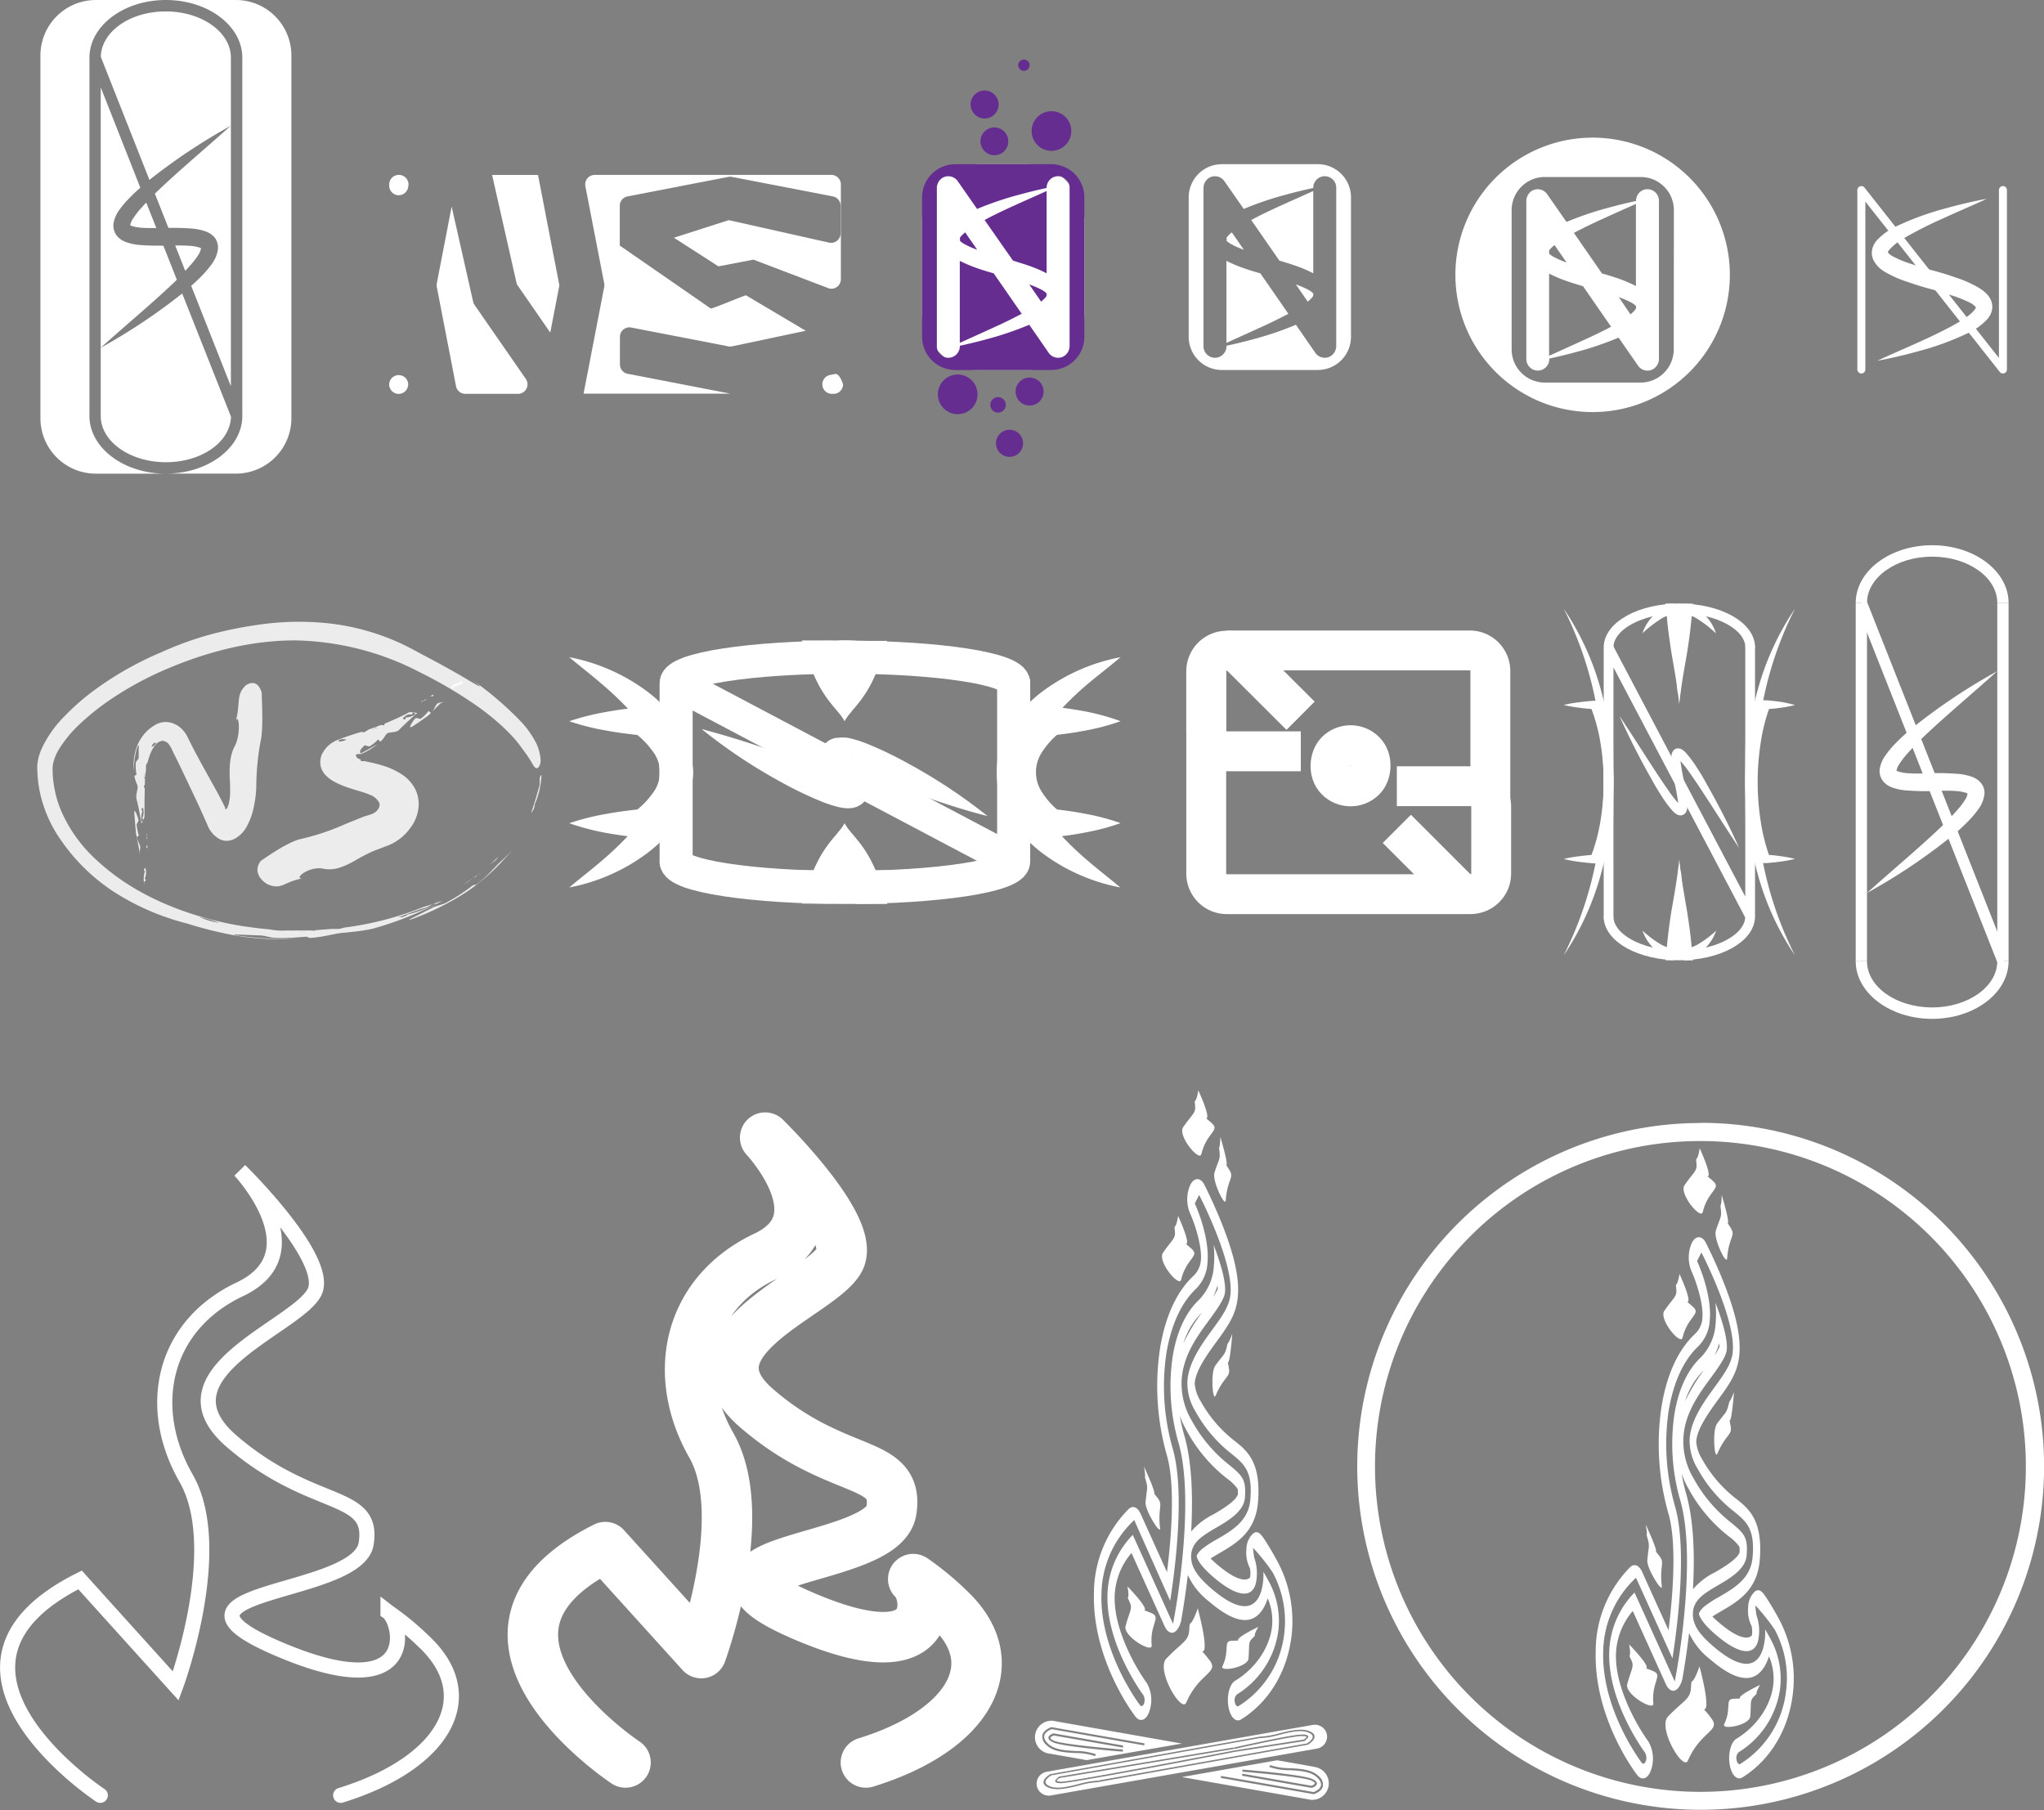 <svg xmlns="http://www.w3.org/2000/svg" viewBox="0 0 441.92 391.36"><rect x="0" y="0" width="441.92" height="391.36" fill="#808080" stroke="none"/><defs><style>.cls-1{fill:#fff;}.cls-12,.cls-13,.cls-2,.cls-3,.cls-4,.cls-5,.cls-6,.cls-7,.cls-8,.cls-9{fill:none;stroke:#fff;}.cls-12,.cls-2,.cls-4,.cls-6,.cls-7,.cls-8{stroke-miterlimit:10;}.cls-2{stroke-width:8.62px;}.cls-12,.cls-13,.cls-3,.cls-5,.cls-9{stroke-linecap:round;}.cls-3,.cls-5{stroke-linejoin:bevel;}.cls-3,.cls-4{stroke-width:7.15px;}.cls-5,.cls-6{stroke-width:2.11px;}.cls-7{stroke-width:2.44px;}.cls-8,.cls-9{stroke-width:1.73px;}.cls-13,.cls-9{stroke-linejoin:round;}.cls-10{opacity:0.85;}.cls-11{fill:#662d91;}.cls-12{stroke-width:3.27px;}.cls-13{stroke-width:10.91px;}</style></defs><title>concept_logo_1</title><g id="Layer_2" data-name="Layer 2"><g id="Layer_1-2" data-name="Layer 1"><path class="cls-1" d="M84.15,39.88v.33a2.06,2.06,0,0,0,4.07.39l.06-.33a2.06,2.06,0,0,0-2-2.45h-.06A2.06,2.06,0,0,0,84.15,39.88Z"/><path class="cls-1" d="M97.65,44.66,94.44,61.27a2.06,2.06,0,0,0,0,.78L98.59,83.5a2.06,2.06,0,0,0,2,1.66H112a2.06,2.06,0,0,0,1.69-3.22l-11.09-16a2.06,2.06,0,0,1-.31-.71Z"/><path class="cls-1" d="M86.21,85.17h0a2.06,2.06,0,0,0,2-2.45h0a2.06,2.06,0,0,0-4.07.39h0A2.06,2.06,0,0,0,86.21,85.17Z"/><polygon class="cls-1" points="118.97 71.91 120.94 61.7 116.32 37.83 106.39 37.83 111.74 61.46 118.97 71.91"/><path class="cls-1" d="M180.56,80.87l-1.15.22a2.06,2.06,0,0,0,.39,4.07h.41a2.06,2.06,0,0,0,2.06-2.06S181.53,80.68,180.56,80.87Z"/><path class="cls-1" d="M126.56,40.27l4.07,21a2.06,2.06,0,0,1,0,.78l-4.46,23.07H157.9l-22.21-4.3a2.06,2.06,0,0,1-1.66-2v-6a2.06,2.06,0,0,1,2.45-2l21,4.07a2.06,2.06,0,0,0,.78,0l15.94-3.37L161.3,63.86c-.26-.06-7.43,3-7.64,2.84L134,53.1,134,53H134V44.47a2.06,2.06,0,0,1,1.66-2l21.82-4.22a2.06,2.06,0,0,1,.78,0l21.82,4.22a2.06,2.06,0,0,1,1.66,2v6a2.06,2.06,0,0,1-2.45,2l-21.73-4.87L145.7,51.4l9.63,6.19,7.57-1.45,16.39,6.24a2.06,2.06,0,0,0,2.51-2V39.88a2.06,2.06,0,0,0-2.06-2.06H128.57A2.06,2.06,0,0,0,126.56,40.27Z"/><path class="cls-2" d="M260.79,145.11v43.78a4.45,4.45,0,0,0,4.45,4.45h52.63"/><path class="cls-2" d="M265.28,140.64h52.49a4.45,4.45,0,0,1,4.45,4.45v28"/><path class="cls-2" d="M281.19,154.76,268.39,142a4.45,4.45,0,0,0-7.6,3.15V158a4.45,4.45,0,0,0,4.45,4.45h16"/><path class="cls-2" d="M302,179.22l12.8,12.8a4.45,4.45,0,0,0,7.6-3.15V174.48A4.45,4.45,0,0,0,318,170H302"/><rect class="cls-2" x="287.54" y="161.12" width="8.91" height="8.91" rx="4.45" ry="4.45" transform="translate(202.6 -157.97) rotate(45)"/><path class="cls-1" d="M146.18,147.7a37.66,37.66,0,0,1,2.8,9.64,60.25,60.25,0,0,1,.77,9.64,59.19,59.19,0,0,1-.76,9.64,37.25,37.25,0,0,1-2.81,9.64,37.26,37.26,0,0,1-2.81-9.64,59.18,59.18,0,0,1-.76-9.64,60.24,60.24,0,0,1,.77-9.64A37.66,37.66,0,0,1,146.18,147.7Z"/><polyline class="cls-3" points="219.16 147.7 219.16 166.99 219.16 186.28 182.67 166.99 146.18 147.7 146.18 166.99 146.18 186.28"/><path class="cls-1" d="M123.07,142.1A41,41,0,0,1,140,149.57a27.91,27.91,0,0,1,6.73,7.24,18.56,18.56,0,0,1,0,20.36,27.89,27.89,0,0,1-6.73,7.25,40.89,40.89,0,0,1-16.92,7.47c2.36-2,4.72-3.8,6.95-5.71a70.27,70.27,0,0,0,6.19-5.92,30.64,30.64,0,0,0,4.62-6.45c.28-.56.52-1.13.77-1.69a15.08,15.08,0,0,0,.54-1.71,12.64,12.64,0,0,0,0-6.84,15.09,15.09,0,0,0-.54-1.71c-.25-.56-.49-1.13-.77-1.69a30.6,30.6,0,0,0-4.62-6.45A69.73,69.73,0,0,0,130,147.8C127.79,145.89,125.43,144.07,123.07,142.1Z"/><path class="cls-1" d="M219.16,147.7a37.66,37.66,0,0,1,2.8,9.64,60.24,60.24,0,0,1,.77,9.64,59.18,59.18,0,0,1-.76,9.64,37.26,37.26,0,0,1-2.81,9.64,37.25,37.25,0,0,1-2.81-9.64,59.19,59.19,0,0,1-.76-9.64,60.25,60.25,0,0,1,.77-9.64A37.66,37.66,0,0,1,219.16,147.7Z"/><path class="cls-1" d="M242.27,142.1c-2.36,2-4.72,3.8-7,5.7a69.73,69.73,0,0,0-6.19,5.92,30.6,30.6,0,0,0-4.62,6.45c-.28.56-.52,1.13-.77,1.69a15.09,15.09,0,0,0-.54,1.71,12.64,12.64,0,0,0,0,6.84,15.08,15.08,0,0,0,.54,1.71c.25.56.49,1.12.77,1.69a30.64,30.64,0,0,0,4.62,6.45,70.27,70.27,0,0,0,6.19,5.92c2.23,1.91,4.59,3.73,6.95,5.71a40.89,40.89,0,0,1-16.92-7.47,27.89,27.89,0,0,1-6.73-7.25,18.56,18.56,0,0,1,0-20.36,27.91,27.91,0,0,1,6.73-7.24A41,41,0,0,1,242.27,142.1Z"/><path class="cls-1" d="M201.63,145.65c-3.55.11-6.67,0-9.79,0l-9.17,0-9.17,0c-3.12,0-6.24.05-9.79-.06a20.87,20.87,0,0,1,8.81-5.48,32,32,0,0,1,20.3,0A21,21,0,0,1,201.63,145.65Z"/><path class="cls-1" d="M163.71,188.34c3.55-.12,6.65-.12,9.77-.16l9.19,0,9.19,0c3.12,0,6.22,0,9.77.17a20.53,20.53,0,0,1-8.85,5.38,33,33,0,0,1-20.22,0A20.64,20.64,0,0,1,163.71,188.34Z"/><path class="cls-4" d="M219.16,147.7"/><path class="cls-4" d="M146.18,147.7"/><path class="cls-4" d="M146.18,147.7c0-3.1,16.34-5.6,36.49-5.6s36.49,2.51,36.49,5.6"/><path class="cls-4" d="M219.16,186.28c0,3.1-16.34,5.6-36.49,5.6s-36.49-2.51-36.49-5.6"/><path class="cls-1" d="M213.5,176.45c-6.61-1.66-12.9-3.91-19.12-6.13-3.1-1.11-6.2-2.27-9.17-3.19-.74-.21-1.47-.44-2.13-.59a8.15,8.15,0,0,0-.88-.17h-.28a.59.59,0,0,0,.21,0l.23,0a1.67,1.67,0,0,0,.32-.12,3.92,3.92,0,0,0,.48-.27,2.71,2.71,0,0,0,.49-.47,3,3,0,0,0,.65-1.29,2.68,2.68,0,0,0,.05-.53,1.47,1.47,0,0,0,0-.28c0-.24,0-.21-.05-.29s0,0,0,0l0,.07s0,.07.07.13c.25.44.69,1.08,1.17,1.76a27.15,27.15,0,0,1,1.54,2.43,6.79,6.79,0,0,1,.84,2.43,4.16,4.16,0,0,1,0,.66,4.29,4.29,0,0,1-.08.75,4.13,4.13,0,0,1-.9,1.87,4,4,0,0,1-.76.71,5.36,5.36,0,0,1-.72.41l-.37.16-.25.07-.51.12a7,7,0,0,1-2.41-.06c-.59-.1-1.07-.24-1.56-.37-.93-.28-1.8-.57-2.62-.9a81.83,81.83,0,0,1-9.25-4.47,114.71,114.71,0,0,1-16.8-11.25,199.9,199.9,0,0,1,19.13,6.12c3.1,1.09,6.2,2.28,9.17,3.19.74.22,1.46.44,2.13.6.32.06.65.14.87.16s.45,0,.07,0a2.61,2.61,0,0,0-1.53.93,2.92,2.92,0,0,0-.63,1.32,2.73,2.73,0,0,0-.06.44c0,.11,0,.33,0,.35.1.56.08.29-.05.11-.23-.43-.7-1.09-1.17-1.76s-1-1.42-1.53-2.43c-.07-.12-.14-.28-.21-.42s-.14-.3-.22-.5a5.32,5.32,0,0,1-.22-.63,4.75,4.75,0,0,1-.18-.9c0-.2,0-.39,0-.59a4.56,4.56,0,0,1,.1-.84,4.23,4.23,0,0,1,.9-1.85,4.37,4.37,0,0,1,.73-.66,3.52,3.52,0,0,1,.74-.43,6.09,6.09,0,0,1,.62-.22l.31-.08.22,0c.27,0,.56-.07.83-.08l.59,0,.29,0,.23,0,.46.07a15.14,15.14,0,0,1,1.55.37,26.44,26.44,0,0,1,2.63.9,82.4,82.4,0,0,1,9.24,4.47A115.63,115.63,0,0,1,213.5,176.45Z"/><path class="cls-1" d="M242.27,155.94a48.25,48.25,0,0,1-7.5,2q-1.87.37-3.75.63c-1.25.18-2.5.34-3.75.45l1.77-.56a17.32,17.32,0,0,0-3.71,4.1,7.85,7.85,0,0,0,0,8.8,17.43,17.43,0,0,0,3.71,4.1l-1.78-.56c1.25.11,2.5.28,3.75.45s2.5.39,3.75.63a47.91,47.91,0,0,1,7.5,2,47.91,47.91,0,0,1-7.5,2q-1.87.37-3.75.63c-1.25.17-2.5.34-3.75.45l-.76.07-1-.62a19.87,19.87,0,0,1-5.89-5.33,13.72,13.72,0,0,1,0-16.54,19.93,19.93,0,0,1,5.89-5.32l1-.62.75.07c1.25.11,2.5.27,3.75.45s2.5.39,3.75.63A48.26,48.26,0,0,1,242.27,155.94Z"/><path class="cls-1" d="M123.07,178a53.36,53.36,0,0,1,7.93-2q2-.37,4-.63c1.32-.18,2.64-.34,4-.45l-1.7.51a18.1,18.1,0,0,0,3.93-4.08,7.32,7.32,0,0,0,0-8.75,18.21,18.21,0,0,0-3.94-4.08l1.71.51c-1.32-.11-2.64-.28-4-.45s-2.64-.39-4-.63a53,53,0,0,1-7.93-2,53,53,0,0,1,7.93-2q2-.37,4-.63c1.32-.17,2.64-.34,4-.45l.72-.06,1,.57a20.48,20.48,0,0,1,6.12,5.22,14,14,0,0,1,3,8.42,13.69,13.69,0,0,1-.85,4.57,15,15,0,0,1-2.15,3.85,20.54,20.54,0,0,1-6.12,5.22l-1,.57-.72-.06c-1.32-.11-2.64-.27-4-.45s-2.64-.39-4-.63A53.36,53.36,0,0,1,123.07,178Z"/><path class="cls-1" d="M182.6,178a26.48,26.48,0,0,0-.88,5.12,22.64,22.64,0,0,0,.12,4.13,25.79,25.79,0,0,1,.26,3,9.48,9.48,0,0,1-.38,2.62l-3.41-4.62c.29,0,.69,0,.88,0h.25s.13,0-.07,0a.66.66,0,0,0-.17.08,1.6,1.6,0,0,0-.37.2,2.09,2.09,0,0,0-.56.6.74.74,0,0,0-.14.33.31.31,0,0,1,.05-.08,10.45,10.45,0,0,0,.4-1.51c.17-.62.29-1.29.48-2a28.54,28.54,0,0,1,1.35-4l.45-1,.25-.5c.08-.19.15-.19.26-.29a3.39,3.39,0,0,0,.73-.72A3.21,3.21,0,0,0,182.6,178Zm0,0a1.57,1.57,0,0,0,.31.61,4.93,4.93,0,0,1,.55,1.31c.08.23.12.57.17.73l.17.52.29,1a31.48,31.48,0,0,1,.78,4.13c.1.7.13,1.39.18,2.13a13.19,13.19,0,0,1-.14,2.54c-.07.3-.13.59-.22.9a6.75,6.75,0,0,1-.61,1.24,4.7,4.7,0,0,1-1.29,1.3,6,6,0,0,1-.8.46l-.66.23a5.35,5.35,0,0,1-1.07.21,7.62,7.62,0,0,1-.76.06c-.49,0-.78,0-1.17,0h-4.93l1.52-4.62a30.7,30.7,0,0,1,1.77-4.31,25.68,25.68,0,0,1,2.4-3.89c.85-1.14,1.66-2,2.27-2.79A10.28,10.28,0,0,0,182.6,178Z"/><path class="cls-1" d="M182.6,178a3.21,3.21,0,0,0,.49,1.42,3.42,3.42,0,0,0,.73.73c.11.11.18.11.26.29l.24.5.45,1a28.9,28.9,0,0,1,1.35,4c.19.66.32,1.33.48,2a10.43,10.43,0,0,0,.41,1.51.45.45,0,0,1,.06.08.74.74,0,0,0-.14-.33,2.12,2.12,0,0,0-.56-.6,1.59,1.59,0,0,0-.36-.2.65.65,0,0,0-.17-.08c-.19,0-.07,0-.07,0H186l.88,0-3.41,4.62a9.3,9.3,0,0,1-.38-2.62,25.38,25.38,0,0,1,.26-3,22.54,22.54,0,0,0,.13-4.14A26.43,26.43,0,0,0,182.6,178Zm0,0a10.29,10.29,0,0,0,1.26,1.8c.61.75,1.42,1.66,2.27,2.79a25.62,25.62,0,0,1,2.4,3.9,30.15,30.15,0,0,1,1.76,4.31l1.53,4.66-4.94,0c-.39,0-.67,0-1.17,0a7.62,7.62,0,0,1-.76-.06,5.28,5.28,0,0,1-1.07-.21l-.66-.23a6,6,0,0,1-.8-.46,4.73,4.73,0,0,1-1.29-1.3,6.74,6.74,0,0,1-.61-1.24c-.09-.31-.16-.6-.22-.9a13.12,13.12,0,0,1-.14-2.54c0-.74.08-1.43.18-2.13a32,32,0,0,1,.78-4.13l.28-1,.16-.52c.06-.15.1-.49.17-.72a5,5,0,0,1,.55-1.31A1.56,1.56,0,0,0,182.6,178Z"/><path class="cls-1" d="M182.6,155.94a26.48,26.48,0,0,0,.88-5.12,22.65,22.65,0,0,0-.12-4.13,25.79,25.79,0,0,1-.26-3,9.49,9.49,0,0,1,.38-2.62l3.41,4.62c-.29,0-.69,0-.88,0h-.25s-.13,0,.07,0a.66.66,0,0,0,.17-.08,1.6,1.6,0,0,0,.37-.2,2.1,2.1,0,0,0,.57-.6.74.74,0,0,0,.14-.33.3.3,0,0,1-.05.08,10.46,10.46,0,0,0-.4,1.51c-.17.62-.29,1.29-.48,2a28.54,28.54,0,0,1-1.35,4l-.45,1-.25.5c-.08.19-.15.19-.26.29a3.39,3.39,0,0,0-.73.72A3.21,3.21,0,0,0,182.6,155.94Zm0,0a1.57,1.57,0,0,0-.31-.61,4.93,4.93,0,0,1-.55-1.31c-.08-.23-.12-.57-.17-.73l-.17-.52-.29-1a31.49,31.49,0,0,1-.78-4.13c-.1-.7-.13-1.39-.18-2.13a13.2,13.2,0,0,1,.14-2.54c.07-.3.13-.59.22-.9a6.74,6.74,0,0,1,.61-1.24,4.7,4.7,0,0,1,1.29-1.3,6,6,0,0,1,.8-.46l.66-.23a5.35,5.35,0,0,1,1.07-.21,7.62,7.62,0,0,1,.76-.06c.49,0,.78,0,1.17,0h4.93l-1.52,4.62a30.7,30.7,0,0,1-1.77,4.31,25.68,25.68,0,0,1-2.4,3.89c-.85,1.14-1.66,2-2.27,2.79A10.28,10.28,0,0,0,182.6,155.94Z"/><path class="cls-1" d="M182.6,155.94a3.21,3.21,0,0,0-.49-1.42,3.42,3.42,0,0,0-.73-.73c-.11-.11-.18-.11-.26-.29l-.24-.5-.45-1a28.9,28.9,0,0,1-1.35-4c-.19-.66-.32-1.33-.48-2a10.42,10.42,0,0,0-.41-1.51.45.45,0,0,1-.06-.08.74.74,0,0,0,.14.33,2.12,2.12,0,0,0,.56.6,1.59,1.59,0,0,0,.36.2.65.65,0,0,0,.17.08c.19,0,.07,0,.07,0h-.25l-.88,0,3.41-4.62a9.3,9.3,0,0,1,.38,2.62,25.38,25.38,0,0,1-.26,3,22.53,22.53,0,0,0-.13,4.14A26.43,26.43,0,0,0,182.6,155.94Zm0,0a10.28,10.28,0,0,0-1.26-1.8c-.61-.75-1.42-1.66-2.27-2.79a25.61,25.61,0,0,1-2.4-3.9,30.14,30.14,0,0,1-1.76-4.31l-1.53-4.66,4.94,0c.39,0,.67,0,1.17,0a7.6,7.6,0,0,1,.76.06,5.29,5.29,0,0,1,1.07.21l.66.23a6,6,0,0,1,.8.46,4.73,4.73,0,0,1,1.29,1.3,6.74,6.74,0,0,1,.61,1.24c.09.31.16.6.22.9a13.11,13.11,0,0,1,.14,2.54c0,.74-.08,1.43-.18,2.13a31.94,31.94,0,0,1-.78,4.13l-.28,1-.16.52c-.06.15-.1.49-.17.72a5,5,0,0,1-.55,1.31A1.56,1.56,0,0,0,182.6,155.94Z"/><path class="cls-1" d="M347.78,140c.44,4.84.67,9.68.82,14.53s.21,9.68.23,14.53-.06,9.68-.23,14.53-.38,9.68-.83,14.53c-.44-4.84-.67-9.68-.83-14.53s-.21-9.68-.23-14.53.07-9.68.23-14.53S347.34,144.88,347.78,140Z"/><polyline class="cls-5" points="378.39 140.04 378.39 169.09 378.39 198.14 363.08 169.09 347.78 140.04 347.78 169.09 347.78 198.14"/><path class="cls-1" d="M338.08,131.6a59.35,59.35,0,0,1,8.13,17.89,74.74,74.74,0,0,1,0,39.2,59.26,59.26,0,0,1-8.14,17.89,77.83,77.83,0,0,0,6.54-18.29,88.81,88.81,0,0,0,0-38.4A77.67,77.67,0,0,0,338.08,131.6Z"/><path class="cls-1" d="M378.39,140c.44,4.84.67,9.68.82,14.53s.21,9.68.23,14.53-.06,9.68-.23,14.53-.38,9.68-.83,14.53c-.44-4.84-.67-9.68-.83-14.53s-.21-9.68-.23-14.53.07-9.68.23-14.53S378,144.88,378.39,140Z"/><path class="cls-1" d="M388.08,131.6a77.67,77.67,0,0,0-6.54,18.29,88.82,88.82,0,0,0,0,38.4,77.83,77.83,0,0,0,6.54,18.29,59.26,59.26,0,0,1-8.14-17.89,74.74,74.74,0,0,1,0-39.2A59.34,59.34,0,0,1,388.08,131.6Z"/><path class="cls-1" d="M371,136.94a25.79,25.79,0,0,0-3.83-3,7.33,7.33,0,0,0-8.25,0,26,26,0,0,0-3.83,3A10.08,10.08,0,0,1,358,132.6a7.35,7.35,0,0,1,10.21,0A10.12,10.12,0,0,1,371,136.94Z"/><path class="cls-1" d="M355.13,201.23a21.64,21.64,0,0,0,3.82,2.89,8,8,0,0,0,8.26,0,21.82,21.82,0,0,0,3.82-2.89,9.33,9.33,0,0,1-2.88,4.24,7.66,7.66,0,0,1-10.14,0A9.36,9.36,0,0,1,355.13,201.23Z"/><path class="cls-6" d="M378.39,140"/><path class="cls-6" d="M347.78,140"/><path class="cls-6" d="M347.78,140c0-4.66,6.85-8.44,15.31-8.44s15.31,3.78,15.31,8.44"/><path class="cls-6" d="M378.39,198.14c0,4.66-6.85,8.44-15.31,8.44s-15.31-3.78-15.31-8.44"/><path class="cls-1" d="M376,183.34c-2.9-4.31-5.64-8.72-8.47-13-.71-1.07-1.43-2.14-2.17-3.18a24.44,24.44,0,0,0-2.3-2.9,2.61,2.61,0,0,0-.47-.38h0a.36.36,0,0,0,.12,0c.06,0,.06,0,.17,0a.5.5,0,0,0,.25-.11c.06-.05.1-.06.14-.11s.06-.12.06-.1,0,0,0,0a6.49,6.49,0,0,0,.07,1.58c.17,1.22.42,2.49.67,3.76s.48,2.55.65,3.9c0,.34.07.68.09,1a4.72,4.72,0,0,1-.08,1.25,1.67,1.67,0,0,1-.16.46,2.73,2.73,0,0,1-.16.27,1.66,1.66,0,0,1-.35.31,1.39,1.39,0,0,1-.9.21,2.5,2.5,0,0,1-.56-.17,3.87,3.87,0,0,1-1-.82,24.29,24.29,0,0,1-2.41-3.27c-.72-1.1-1.39-2.22-2-3.36-2.59-4.52-4.93-9.15-7.07-13.89,2.9,4.31,5.64,8.72,8.47,13,.71,1.07,1.44,2.14,2.16,3.18a22.85,22.85,0,0,0,2.3,2.9,2.92,2.92,0,0,0,.48.4.12.12,0,0,0-.1,0,.66.66,0,0,0-.44.1.5.5,0,0,0-.16.16l0,.05c0,.07,0,0,0,0a3.11,3.11,0,0,0,0-.69c0-.28,0-.58-.09-.89-.16-1.22-.43-2.49-.67-3.75s-.48-2.56-.65-3.9a7.56,7.56,0,0,1,0-2.29,2.44,2.44,0,0,1,.16-.45,1.6,1.6,0,0,1,.49-.58,1.73,1.73,0,0,1,.48-.2,1.08,1.08,0,0,1,.41,0,1.74,1.74,0,0,1,.36.07l.21.1a3.74,3.74,0,0,1,1,.82,25.81,25.81,0,0,1,2.41,3.26c.72,1.1,1.39,2.22,2,3.36C371.54,174,373.88,178.6,376,183.34Z"/><path class="cls-1" d="M388.08,152.45a26.58,26.58,0,0,1-3.15.59c-.52.07-1,.14-1.57.19s-1,.11-1.57.14l.85-.57a40.12,40.12,0,0,0-2,8,55.25,55.25,0,0,0,0,16.58,40.34,40.34,0,0,0,2,8l-.85-.58c.52,0,1,.09,1.57.13s1,.12,1.57.19a26.33,26.33,0,0,1,3.15.59,26.33,26.33,0,0,1-3.15.59c-.52.07-1,.14-1.57.19s-1,.11-1.57.13l-.6,0-.25-.6a48.25,48.25,0,0,1,0-34l.25-.6.6,0c.52,0,1,.09,1.57.14s1,.12,1.57.19A26.58,26.58,0,0,1,388.08,152.45Z"/><path class="cls-1" d="M338.08,185.73a29.54,29.54,0,0,1,3.33-.59c.55-.07,1.11-.14,1.66-.19s1.11-.11,1.66-.14l-.84.56a38.27,38.27,0,0,0,2.16-8,52.07,52.07,0,0,0,0-16.59,38.46,38.46,0,0,0-2.16-8l.84.56c-.55,0-1.11-.09-1.66-.13s-1.11-.12-1.66-.19a29.27,29.27,0,0,1-3.33-.59,29.26,29.26,0,0,1,3.33-.59c.55-.07,1.11-.14,1.66-.19s1.11-.11,1.66-.13l.59,0,.25.58a46,46,0,0,1,0,34l-.25.58-.59,0c-.55,0-1.11-.09-1.66-.14s-1.11-.12-1.66-.19A29.54,29.54,0,0,1,338.08,185.73Z"/><path class="cls-1" d="M363.06,185.71c-.34,3.91-.38,7.63-.37,11.05,0,1.72,0,3.35-.07,5s-.19,3.26-.31,4.92l-1-1.14h.26s.1,0,0,0-.12.07-.16.13,0,0,0,0a5.61,5.61,0,0,0,.18-1.06c.09-.84.11-1.75.16-2.64.11-1.79.16-3.6.29-5.4s.25-3.61.42-5.41c.1-.9.17-1.83.31-2.6A16,16,0,0,0,363.06,185.71Zm0,0a19.17,19.17,0,0,0,.22,2.62c.09,1,.12,1.9.18,2.81.08,1.81.16,3.61.2,5.42s.05,3.61.06,5.43c0,.91,0,1.81-.11,2.77a6.93,6.93,0,0,1-.28,1.6,2.41,2.41,0,0,1-.3.57,1.63,1.63,0,0,1-.68.54,1.87,1.87,0,0,1-.67.16h-.42l-1.16,0,.11-1.17c.18-1.82.35-3.67.59-5.52s.51-3.69.83-5.44C362.24,192,362.79,188.76,363.06,185.71Z"/><path class="cls-1" d="M363.06,185.71a16,16,0,0,0,.35,2.8c.14.77.2,1.71.3,2.6.16,1.8.31,3.61.41,5.41s.18,3.61.29,5.4c0,.89.07,1.8.16,2.64a5.62,5.62,0,0,0,.18,1.06s0,.08,0,0-.1-.08-.16-.13,0,0,0,0h.26l-1.05,1.15c-.12-1.66-.25-3.28-.31-4.92s-.09-3.27-.07-5C363.44,193.35,363.39,189.62,363.06,185.71Zm0,0c.26,3,.82,6.28,1.43,9.82.32,1.76.58,3.61.83,5.44s.41,3.7.59,5.52l.11,1.17-1.17,0h-.42a1.93,1.93,0,0,1-.67-.16,1.62,1.62,0,0,1-.68-.54,2.41,2.41,0,0,1-.3-.57,6.93,6.93,0,0,1-.28-1.6c-.08-1-.09-1.86-.11-2.77,0-1.82,0-3.62.06-5.43s.12-3.61.2-5.42c.06-.91.09-1.78.18-2.81A19.26,19.26,0,0,0,363.06,185.71Z"/><path class="cls-1" d="M363.06,152.45c.34-3.91.38-7.63.37-11.05,0-1.72,0-3.35.07-5s.19-3.26.31-4.92l1,1.14h-.26s-.1,0,0,0,.12-.07.16-.13,0,0,0,0a5.62,5.62,0,0,0-.18,1.06c-.09.84-.11,1.75-.16,2.64-.11,1.79-.16,3.6-.29,5.4s-.25,3.61-.42,5.41c-.1.9-.17,1.83-.31,2.6A16,16,0,0,0,363.06,152.45Zm0,0a19.17,19.17,0,0,0-.22-2.62c-.09-1-.12-1.9-.18-2.81-.08-1.81-.16-3.61-.2-5.42s-.05-3.61-.06-5.43c0-.91,0-1.81.11-2.77a6.93,6.93,0,0,1,.28-1.6,2.41,2.41,0,0,1,.3-.57,1.63,1.63,0,0,1,.68-.54,1.87,1.87,0,0,1,.67-.16h.42l1.16,0-.11,1.17c-.18,1.82-.35,3.67-.59,5.52s-.51,3.69-.83,5.44C363.87,146.17,363.32,149.4,363.06,152.45Z"/><path class="cls-1" d="M363.06,152.45a16,16,0,0,0-.35-2.8c-.14-.77-.2-1.71-.3-2.6-.16-1.8-.31-3.61-.41-5.41s-.18-3.61-.29-5.4c0-.89-.07-1.8-.16-2.64a5.62,5.62,0,0,0-.18-1.06s0-.08,0,0,.1.08.16.13,0,0,0,0h-.26l1.05-1.14c.12,1.66.25,3.28.31,4.92s.09,3.27.07,5C362.68,144.81,362.72,148.54,363.06,152.45Zm0,0c-.26-3-.82-6.28-1.43-9.82-.32-1.76-.58-3.61-.83-5.44s-.41-3.7-.59-5.52l-.11-1.17,1.17,0h.42a1.93,1.93,0,0,1,.67.16,1.62,1.62,0,0,1,.68.54,2.41,2.41,0,0,1,.3.57,6.92,6.92,0,0,1,.28,1.6c.08,1,.09,1.86.11,2.77,0,1.82,0,3.62-.06,5.43s-.12,3.61-.2,5.42c-.06.91-.09,1.78-.18,2.81A19.25,19.25,0,0,0,363.06,152.45Z"/><rect class="cls-1" x="431.82" y="130.36" width="2.44" height="77.47"/><rect class="cls-1" x="401.21" y="130.36" width="2.44" height="77.47"/><path class="cls-7" d="M402.43,130.36"/><path class="cls-1" d="M434.26,130.36h-2.44c0-5.53-6.32-10-14.08-10s-14.09,4.5-14.09,10h-2.44c0-6.88,7.41-12.47,16.53-12.47S434.26,123.48,434.26,130.36Z"/><path class="cls-1" d="M417.74,220.3c-9.11,0-16.53-5.6-16.53-12.47h2.44c0,5.53,6.32,10,14.09,10s14.08-4.5,14.08-10h2.44C434.26,214.7,426.85,220.3,417.74,220.3Z"/><path class="cls-1" d="M403.67,193.07c5.33-4.83,10.89-9.39,16-14.27,1.27-1.22,2.48-2.48,3.59-3.75a16.64,16.64,0,0,0,1.48-1.94,3.84,3.84,0,0,0,.67-1.56c0-.13,0,.06,0,.06a1.3,1.3,0,0,0-.38-.19,8.69,8.69,0,0,0-2.11-.38c-1.63-.12-3.39-.07-5.18,0s-3.61,0-5.56-.13a11.56,11.56,0,0,1-3.14-.66A4.65,4.65,0,0,1,407.2,169a3.6,3.6,0,0,1-.82-2.57,6.86,6.86,0,0,1,1.41-3.3,20.44,20.44,0,0,1,1.88-2.25,43.93,43.93,0,0,1,4.1-3.73,126.9,126.9,0,0,1,18-12c-5.34,4.83-10.87,9.4-16,14.27-1.25,1.23-2.48,2.48-3.59,3.75a17.07,17.07,0,0,0-1.47,1.94,3.74,3.74,0,0,0-.69,1.58c0,.08,0,0,0-.07a1.76,1.76,0,0,0,.4.19,8.29,8.29,0,0,0,2.11.38c1.62.12,3.39.07,5.17,0s3.62,0,5.56.13a11.94,11.94,0,0,1,3.14.66,4.53,4.53,0,0,1,1.84,1.26,3.4,3.4,0,0,1,.68,1.23,3.68,3.68,0,0,1,.12,1.3,6.92,6.92,0,0,1-1.4,3.32,20,20,0,0,1-1.88,2.24,41.38,41.38,0,0,1-4.1,3.73A126.9,126.9,0,0,1,403.67,193.07Z"/><rect class="cls-1" x="416.52" y="127.44" width="2.44" height="83.3" transform="translate(-32.91 165.35) rotate(-21.56)"/><path class="cls-1" d="M43.15,53.53A8.69,8.69,0,0,0,41,53.15c-1-.07-2.05-.08-3.12-.07l2.17,5.48c.43-.46.87-.93,1.28-1.4a16.64,16.64,0,0,0,1.48-1.94,4,4,0,0,0,.66-1.53A2.33,2.33,0,0,0,43.15,53.53Z"/><path class="cls-1" d="M49.88,27.2C44.54,32,39,36.6,33.9,41.47l-.41.41,2.92,7.39c1.6,0,3.23,0,5,.14a11.94,11.94,0,0,1,3.14.66,4.53,4.53,0,0,1,1.84,1.26A3.4,3.4,0,0,1,47,52.56a3.68,3.68,0,0,1,.12,1.3,6.92,6.92,0,0,1-1.4,3.32,20,20,0,0,1-1.88,2.24c-.8.85-1.64,1.63-2.5,2.38l8.58,21.72V12.47c0-5.53-6.32-10-14.08-10S21.94,6.84,21.79,12.28L32.31,38.9A127.8,127.8,0,0,1,49.88,27.2Z"/><path class="cls-1" d="M19.34,89.94V12.47C19.34,5.6,26.75,0,35.86,0H20.74a12,12,0,0,0-12,12V90.42a12,12,0,0,0,12,12H35.86C26.75,102.42,19.34,96.82,19.34,89.94Z"/><path class="cls-1" d="M30.63,49.24c1,.08,2.08.08,3.17.07L31.62,43.8c-.45.47-.9.95-1.32,1.43a17.07,17.07,0,0,0-1.47,1.94,3.94,3.94,0,0,0-.68,1.52,1,1,0,0,0,.37.18A8.29,8.29,0,0,0,30.63,49.24Z"/><path class="cls-1" d="M28.15,48.74c0,.05,0,0,0,0Z"/><path class="cls-1" d="M51,0H35.86C45,0,52.39,5.6,52.39,12.47V89.94c0,6.88-7.41,12.47-16.53,12.47H51a12,12,0,0,0,12-12V12A12,12,0,0,0,51,0Z"/><path class="cls-1" d="M39.39,63.46a127.83,127.83,0,0,1-17.6,11.73c5.33-4.83,10.89-9.39,16-14.27l.44-.44-2.91-7.36c-1.62,0-3.26,0-5-.14a11.56,11.56,0,0,1-3.14-.66,4.65,4.65,0,0,1-1.84-1.24,3.6,3.6,0,0,1-.82-2.57,6.86,6.86,0,0,1,1.41-3.3A20.44,20.44,0,0,1,27.8,43c.82-.86,1.67-1.65,2.54-2.41L21.78,18.89V89.94c0,5.53,6.32,10,14.09,10s13.92-4.39,14.07-9.84Z"/><path class="cls-8" d="M433,41.1"/><path class="cls-1" d="M405.88,78c3-1.41,6.1-2.69,9.1-4.08,1.51-.68,3-1.36,4.46-2.1s2.91-1.46,4.26-2.29a18.62,18.62,0,0,0,1.91-1.3A7.17,7.17,0,0,0,427,66.88c0-.1.14-.21.17-.29s.07-.15,0-.17,0,0,0,0,0,0,0,0a3.28,3.28,0,0,0-1.12-.89,24.52,24.52,0,0,0-4.23-1.7c-1.53-.5-3.1-1-4.69-1.41s-3.2-.95-4.82-1.5a24.75,24.75,0,0,1-4.91-2.2A6.23,6.23,0,0,1,405,56.14,4.06,4.06,0,0,1,404.7,55a4,4,0,0,1,.1-1.19,4.53,4.53,0,0,1,.89-1.74,13.27,13.27,0,0,1,4.58-3.26,61.23,61.23,0,0,1,9.52-3.52c3.22-.9,6.46-1.71,9.75-2.3-3,1.41-6.09,2.69-9.1,4.08a89.78,89.78,0,0,0-8.73,4.39,12.53,12.53,0,0,0-3.33,2.66,1.12,1.12,0,0,0-.22.46c0,.05,0,0,0,0s0,0,0,0a3.54,3.54,0,0,0,1.13.88,23.8,23.8,0,0,0,4.22,1.7c1.53.5,3.1,1,4.7,1.41s3.2.95,4.82,1.5A24.82,24.82,0,0,1,428,62.33l.63.43c.21.16.42.35.63.52s.42.44.62.66a5.29,5.29,0,0,1,.54.9,3.58,3.58,0,0,1,.22,2.33,4.46,4.46,0,0,1-.38,1,7.39,7.39,0,0,1-.51.75,13.6,13.6,0,0,1-4.58,3.25,60.23,60.23,0,0,1-9.52,3.53C412.4,76.61,409.17,77.41,405.88,78Z"/><polyline class="cls-9" points="402.43 79.89 402.43 60.5 402.43 41.1 433.04 79.89 433.04 60.5 433.04 41.1"/><path class="cls-1" d="M279.88,57.38a29.12,29.12,0,0,1,4.05,1.71V41.3c-2.23,1-4.47,2-6.68,3s-4.57,2.1-6.73,3.27l6.08,8.78C277.69,56.67,278.78,57,279.88,57.38Z"/><path class="cls-1" d="M282.9,62.68a20.14,20.14,0,0,0-2.73-1.18l2.57,3.72a6.75,6.75,0,0,0,1.1-1.1l.08-.14v-.54A4.23,4.23,0,0,0,282.9,62.68Z"/><path class="cls-1" d="M268.92,54l-2.6-3.76a6.79,6.79,0,0,0-1.12,1.13l0,.06v.65a4.4,4.4,0,0,0,1,.71A18.21,18.21,0,0,0,268.92,54Z"/><path class="cls-1" d="M269.16,58.08a30.51,30.51,0,0,1-4-1.68V74.13c2.22-1,4.44-2,6.62-3,1.51-.68,3-1.36,4.46-2.1.78-.39,1.55-.78,2.31-1.18l-6.06-8.75C271.39,58.8,270.28,58.46,269.16,58.08Z"/><path class="cls-1" d="M257,42.68V72.78A7.18,7.18,0,0,0,264.19,80h20.72a7.18,7.18,0,0,0,7.18-7.18V42.68a7.18,7.18,0,0,0-7.18-7.18H264.19A7.18,7.18,0,0,0,257,42.68ZM288.9,74.74a2.6,2.6,0,0,1-1.42,2.38,2.48,2.48,0,0,1-3.1-.83l-4.2-6.07a70.56,70.56,0,0,1-7.73,2.72c-2.41.68-4.83,1.3-7.28,1.82v.05a2.52,2.52,0,0,1-1.82,2.46,2.49,2.49,0,0,1-3.15-2.4V40.73a2.61,2.61,0,0,1,1.29-2.32,2.49,2.49,0,0,1,3.23.77l4.18,6a70.25,70.25,0,0,1,7.7-2.7c2.43-.68,4.87-1.31,7.33-1.83v0a2.52,2.52,0,0,1,1.82-2.46,2.49,2.49,0,0,1,3.15,2.4Z"/><path class="cls-1" d="M355.53,41a2.52,2.52,0,0,0-1.82,2.46v0c-2.46.52-4.9,1.15-7.33,1.83a70.24,70.24,0,0,0-7.7,2.7l-4.18-6a2.49,2.49,0,0,0-3.23-.77A2.61,2.61,0,0,0,330,43.5V77.64a2.49,2.49,0,0,0,3.15,2.4,2.52,2.52,0,0,0,1.82-2.46v-.05c2.44-.52,4.86-1.14,7.28-1.82A70.57,70.57,0,0,0,349.95,73l4.2,6.07a2.48,2.48,0,0,0,3.1.83,2.6,2.6,0,0,0,1.42-2.38V43.36A2.49,2.49,0,0,0,355.53,41ZM334.94,54.17l0-.06A6.79,6.79,0,0,1,336.1,53l2.6,3.76a18.21,18.21,0,0,1-2.78-1.21,4.4,4.4,0,0,1-1-.71ZM346,71.83c-1.46.74-3,1.42-4.46,2.1-2.19,1-4.41,2-6.62,3V59.16a30.51,30.51,0,0,0,4,1.68c1.12.38,2.23.72,3.34,1.05l6.06,8.75C347.58,71.05,346.81,71.45,346,71.83Zm7.69-5.09-.08.14a6.76,6.76,0,0,1-1.1,1.1L350,64.26a20.14,20.14,0,0,1,2.73,1.18,4.23,4.23,0,0,1,1,.76Zm0-4.89a29.12,29.12,0,0,0-4.05-1.71c-1.1-.38-2.19-.71-3.28-1l-6.08-8.78c2.17-1.16,4.44-2.23,6.73-3.27s4.44-2,6.68-3Z"/><path class="cls-1" d="M344.33,29.76A29.67,29.67,0,1,0,374,59.43,29.67,29.67,0,0,0,344.33,29.76Zm17.54,45.78a7.18,7.18,0,0,1-7.18,7.18H334a7.18,7.18,0,0,1-7.18-7.18V45.45A7.18,7.18,0,0,1,334,38.27h20.72a7.18,7.18,0,0,1,7.18,7.18Z"/><g class="cls-10"><path class="cls-1" d="M31.85,183.49l0-.93a1.64,1.64,0,0,1-.2.47C31.61,183.23,31.74,183.34,31.85,183.49Z"/><path class="cls-1" d="M31.91,181.7v-.17l-.05-.14Z"/><path class="cls-1" d="M31.76,180.07a3.33,3.33,0,0,0,0,.83A2.11,2.11,0,0,0,31.76,180.07Z"/><path class="cls-1" d="M31.62,181.37c.09-.1.17-.15.24,0h0l-.08-.49A1.61,1.61,0,0,1,31.62,181.37Z"/><path class="cls-1" d="M31.62,181.37c-.08.1-.16.25-.21.3A1.71,1.71,0,0,0,31.62,181.37Z"/><path class="cls-1" d="M29.6,181c-.06-.16.51-.13.38-.45a10.62,10.62,0,0,1-.42-2.12c-.13-.32.51-.84.38-1.16-.16-.76-.93-2.71-.9-1.56.09,1.72.24,2.85.35,4.4.23,1.26.5,2.47.71,3.75a5.38,5.38,0,0,1-.06,1l.26-1.4C30.47,182.79,29.73,182,29.6,181Z"/><path class="cls-1" d="M31.51,190.37l-.19-.49a3,3,0,0,0,.09-2.25l-.29.34c0,.44.19.49.32.1a5.74,5.74,0,0,0-.34,2.58C31.25,190.6,31.43,190.61,31.51,190.37Z"/><path class="cls-1" d="M31.14,191.15l0-.5,0,0,.08.5Z"/><path class="cls-1" d="M31.24,176.62c0-2.16,0-4.19.06-6.18-.11-.15-.24-.26-.17-.46a1.64,1.64,0,0,0,.2-.47l0-.86,0-.3h0c-.06-.16-.15-.12-.24,0a1.83,1.83,0,0,1-.22.3c.05-.06.13-.2.22-.3a1.59,1.59,0,0,0,.18-.46,3.12,3.12,0,0,1,0-.82,2.12,2.12,0,0,1,0,.82l.06.49,0,.14c0-.65.12-1.3.22-1.94v-.41c0-.48,0-1,.32-1.19l.09-.33-.06.05.08-.12c.12-.47.28-.94.43-1.36a4.88,4.88,0,0,1,0-1s.24-.08.36-.09a1.12,1.12,0,0,1,0-.67,2.2,2.2,0,0,0-.68.33c-.19.08-.14.36-.12.6s0,.46-.27.56c.32-.1.3-.31.27-.56s-.07-.52.12-.6a2.2,2.2,0,0,1,.68-.33c.12-.48.52-.92.95-.9a1.17,1.17,0,0,1-.95.9,1.12,1.12,0,0,0,0,.67c-.11,0-.36.09-.36.09a4.88,4.88,0,0,0,0,1,7.85,7.85,0,0,1,1.15-2.11,2.3,2.3,0,0,1,1.54-.93,1.91,1.91,0,0,1,1.52.91,5.28,5.28,0,0,1,.46.77l.47,1,1,2,4.14,8.71c.81,1.77,1.6,3.53,2.37,5.31a6,6,0,0,0,2.38,2.54,3.32,3.32,0,0,0,1.69.38,4,4,0,0,0,1.65-.46,6.5,6.5,0,0,0,2.51-2.53,14.42,14.42,0,0,0,1.36-3.37,24.32,24.32,0,0,0,.76-5.4,55.11,55.11,0,0,1,1-10.1c.51-2.66.23-7.6.17-10.16-1-3.44-3.41-1.65-3.55-1.49-2.09,2.11-.93,3.76-2.16,8.07.7-2.93,1.35,2.16-.09,4.93-1.09,2-1.2,4.43-1.11,7a33.44,33.44,0,0,1,.07,3.53,10.6,10.6,0,0,1-.21,1.63,5.05,5.05,0,0,1-.44,1.3c-.16.05-.12.21-.25.27a.37.37,0,0,1-.16-.26.3.3,0,0,1,0-.09c0-.07.1.14-.16-.37-.69-1.41-1.42-2.75-2.17-4.12l-2.69-4.85c-1.06-1.93-2.1-3.9-3.13-6a8.93,8.93,0,0,0-.45-.8,7.87,7.87,0,0,0-.87-1,5.34,5.34,0,0,0-1.93-1.17,4.47,4.47,0,0,0-4,.56,8.45,8.45,0,0,0-2.19,1.91,9.52,9.52,0,0,0-1.48,2.55c-.11.32-.26.72-.32,1s-.14.51-.18.74a12.57,12.57,0,0,0-.19,1.3,15,15,0,0,0,0,2.4c0-.84.07-1.59.15-2.36,0-.39.1-.78.18-1.2a11.13,11.13,0,0,1,.42-1.62c.34-.92.35-.49.31.25l0,.59V163c0,.35,0,.63,0,.84,0,.37-.69.79-.62,1.18a8,8,0,0,0,.14,2.32c.1.35-.47.28-.41.46.07,1.14.82,2,.66,2.61l-.26,1.4a4.47,4.47,0,0,0,0,.85l.14.56a1.35,1.35,0,0,1,.6-.26c0,.27-.16.66-.19.93,0-.27.16-.66.19-.93a1.35,1.35,0,0,0-.6.26c.34,1.36.64,2.94.88,4.4l.05,0a5.73,5.73,0,0,1,.34-2.58c-.13.38-.29.34-.32-.1l.29-.34a3,3,0,0,1-.09,2.25l.19.49c-.08.24-.26.23-.41.28l0,.5A7.15,7.15,0,0,0,31.24,176.62Z"/><path class="cls-1" d="M31.3,167.84c0,.12,0,.26,0,.41,0-.55.12-1.09.2-1.63C31.22,166.88,31.26,167.36,31.3,167.84Z"/></g><g class="cls-10"><path class="cls-1" d="M93.73,150.16l-.78.4a1.33,1.33,0,0,1,.52,0C93.69,150.58,93.68,150.37,93.73,150.16Z"/><path class="cls-1" d="M92.22,150.92l-.14.07-.08.13Z"/><path class="cls-1" d="M91,151.83a2.08,2.08,0,0,0,.66-.4A1.32,1.32,0,0,0,91,151.83Z"/><path class="cls-1" d="M92.15,151.42c-.14-.06-.24-.15-.15-.3h0l-.35.32A1.23,1.23,0,0,1,92.15,151.42Z"/><path class="cls-1" d="M92.15,151.42c.14.06.32.08.39.12A1.81,1.81,0,0,0,92.15,151.42Z"/><path class="cls-1" d="M93.19,154.11c-.09.15-.45-.57-.64-.27a7.24,7.24,0,0,1-1.5,1.49c-.19.3-1-.27-1.24,0-.54.53-1.72,2.36-.76,1.81,1.43-.87,2.3-1.54,3.52-2.4.91-.86,1.73-1.75,2.64-2.63a3.48,3.48,0,0,1,.89-.43c-.43.1-.86.21-1.34.35C94.13,152.2,94,153.48,93.19,154.11Z"/><path class="cls-1" d="M99.51,147.26l-.25.47c-.89-.14-1.37.43-1.87,1l.48.18c.33-.25.25-.47-.15-.43a3.77,3.77,0,0,0,2.33-.86C99.89,147.46,99.76,147.24,99.51,147.26Z"/><path class="cls-1" d="M100.42,147.31l-.37.3.05.05.34-.35Z"/><path class="cls-1" d="M88.47,154c-.89.49-1.78.92-2.66,1.32s-1.75.78-2.62,1.12c-.07.2-.08.41-.3.4a1.35,1.35,0,0,0-.52-.08l-.77.28-.24.17h0c-.1.14,0,.24.12.31a1.83,1.83,0,0,1,.38.16c-.08,0-.25-.09-.38-.16a1.22,1.22,0,0,0-.49,0,2.08,2.08,0,0,1-.7.33,1.33,1.33,0,0,1,.7-.33l.38-.28.09-.12-1.76.62-.34.21c-.38.27-.75.54-1.15.28l-.32.1.09,0-.14,0-1.35.42c-.27.27-.51.57-.75.8l-.55-.21a.81.81,0,0,1-.28.55c.41.08.79.22,1.07.29s.28-.11.38-.32.24-.39.54-.1c-.31-.29-.46-.11-.54.1s-.13.44-.38.32-.66-.21-1.07-.29a2.78,2.78,0,0,1-1.78.41c.25-.54,1.11-.54,1.78-.41a.81.81,0,0,0,.28-.55l.55.21c.25-.22.48-.52.75-.8-1,.33-2.07.68-3.14,1.12a6.27,6.27,0,0,0-3.82,3.38,4.5,4.5,0,0,0-.17,2.55,4.37,4.37,0,0,0,1.34,2.1c2.28,2.21,7.54,3.12,9.13,3.9A3.73,3.73,0,0,1,82,173.58a1.54,1.54,0,0,1-.22,1.33,2.73,2.73,0,0,1-1,.93,6.59,6.59,0,0,1-1.09.41c-.35.11-.56.16-.95.29-1.41.55-2.88,1.15-4.35,1.76a50.66,50.66,0,0,1-9.38,3.11c-2.62.62-6.62,3.35-8.65,4.76-2.11,2.89,1.22,4.91,1.44,5,3.25,1.47,3.7-.77,8-1.27-2.86.52.82-2.7,4-2.08,2.35.49,4.36-.34,6.4-1.44,1-.54,2-1.16,3.12-1.7.52-.27,1.09-.53,1.65-.76l2.4-.91A10.91,10.91,0,0,0,88.73,179a8.7,8.7,0,0,0,1.72-4.11,7.32,7.32,0,0,0-.7-4.31,8.44,8.44,0,0,0-3-3.22,16.28,16.28,0,0,0-4.62-2c-.41-.12-.84-.24-1.25-.34l-.72-.16-1.32-.28-.16,0h-.16l-.13,0c-.18,0-.46,0-.42-.24s-.32-.16-.59-.37a1,1,0,0,1-.45-.74.83.83,0,0,1,.59-.19,2.23,2.23,0,0,0,.55,0l.77-.36c.34-.17.65-.34,1-.53a19.55,19.55,0,0,0,1.74-1.2c-.66.35-1.22.68-1.81,1l-1.71.93c-.13.08-.23-.16-.2-.49,0-.14.18-.4.37-.62a4.8,4.8,0,0,1,.53-.53c.22-.28,1,.37,1.23.08A6.91,6.91,0,0,0,81.63,160c.22-.29.5.47.61.33.85-.56,1.14-1.82,1.8-1.88.49-.09.94-.15,1.38-.21a2.74,2.74,0,0,0,.76-.31l.4-.42a2.43,2.43,0,0,1-.59-.67c.25-.07.66-.07.92-.14-.26.07-.67.07-.92.14a2.43,2.43,0,0,0,.59.67c1-1,2.13-2,3.2-3l0-.06a3.79,3.79,0,0,1-2.39.68c.4,0,.46.22.11.45l-.47-.23c.55-.51,1.08-1.06,2-.84l.29-.45c.25,0,.36.23.51.4l.4-.27A6.05,6.05,0,0,0,88.47,154Z"/><path class="cls-1" d="M81,157.48l.33-.21-1.48.51C80.22,158,80.59,157.75,81,157.48Z"/></g><g class="cls-10"><path class="cls-1" d="M107.74,185.26c-.64.6-1.28,1.22-2,1.79.37-.26.71-.54,1.09-.79A3.69,3.69,0,0,0,107.74,185.26Z"/><path class="cls-1" d="M103.86,188.58l-.38.28-.3.27Z"/><path class="cls-1" d="M100.12,191.31a17.75,17.75,0,0,0,2-1.32C101.52,190.36,100.88,190.79,100.12,191.31Z"/><path class="cls-1" d="M103.24,189.32c-.26.13-.41.16-.06-.16h0c-.35.3-.72.57-1.1.86C102.5,189.72,102.91,189.52,103.24,189.32Z"/><path class="cls-1" d="M103.24,189.32l.77-.41C103.78,189,103.52,189.15,103.24,189.32Z"/><path class="cls-1" d="M103.11,191.17c-.37.31-.51-.08-1.24.53a39,39,0,0,1-5.23,3.38c-.81.52-2.36.75-3.18,1.21l-3.93,2c-1.17.55-1.69.87-.09.31a58.19,58.19,0,0,0,6.11-2.68,55.63,55.63,0,0,0,5.44-3.14,45.42,45.42,0,0,0,8.28-7.29c.74-.76,1.38-1.51,2.05-2.25-.44.48-.9,1-1.37,1.45s-1,1-1.53,1.46C107,187.37,105.56,189.33,103.11,191.17Z"/><path class="cls-1" d="M116.68,168.35v.87c0,.29,0,.53,0,.53-.61,2-1.12,4.07-1.9,6.11l.57-.81c.42-1.18.34-1.36-.1-.35a17.67,17.67,0,0,0,1.82-7.14C116.92,167.71,116.82,167.67,116.68,168.35Z"/><path class="cls-1" d="M117.06,166.11l0,1.45,0,0v-1.4Z"/><path class="cls-1" d="M91.5,196.13a68.76,68.76,0,0,1-17.17,4.45,4.3,4.3,0,0,1-1.31.28c-.45,0-.9,0-1.35,0l-2.49.19-.88.08h0c-.47.07-.32.12,0,.17s.63.06.88.1l-.88-.1c-.4,0-.84,0-1.35,0-.76.06-1.56.07-2.38.07.91-.07,1.7-.06,2.38-.07l1.4-.13.4-.06c-1.9.09-3.79.13-5.69.09H61.83a13.83,13.83,0,0,1-3.58-.25l-1-.1.19.05-.38-.07c-1.42-.12-2.84-.33-4.26-.53-.93-.08-1.89-.1-2.85-.23l-.91-.38a6.86,6.86,0,0,1-1.61-.12c.73.3,1.4.54,2,.75.92.4,2.2,0,3.27.52-1.07-.55-2.35-.12-3.27-.52-.63-.21-1.31-.45-2-.75a19.43,19.43,0,0,1-4.35-1.28,22.55,22.55,0,0,1,4.35,1.28,6.86,6.86,0,0,0,1.61.12l.91.38c1,.13,1.92.15,2.85.23a72.67,72.67,0,0,1-8.33-1.79c-8.92-2.5-17.18-6.51-23.7-12.64A31.06,31.06,0,0,1,13.09,175a23.65,23.65,0,0,1-1.61-6.58,16.61,16.61,0,0,1-.1-1.71,6.3,6.3,0,0,1,.1-1.6A9.79,9.79,0,0,1,12.75,162a26.94,26.94,0,0,1,4.84-5.76,52.16,52.16,0,0,1,5.88-4.7,71.48,71.48,0,0,1,13-7.07c8.94-3.74,18.09-6,27.29-6a60.49,60.49,0,0,1,27.05,6.91,95.9,95.9,0,0,1,12.27,7.23c4.27,3,8.06,6.59,9.85,9.31a25.36,25.36,0,0,1,2.27,3.39c.34.6.63.83.9.79s.48-.37.64-.77a3.34,3.34,0,0,0,.15-.94,9.8,9.8,0,0,0-1.34-4.4,20.2,20.2,0,0,0-2.95-4,72.44,72.44,0,0,0-10.88-9.25c1.76,1.25,2.24,1.76,1.93,1.65s-1.45-.77-3-1.7-3.62-2.08-5.72-3.24l-6.09-3.25a50.16,50.16,0,0,0-19.87-5.6,59.4,59.4,0,0,0-11.58.28A89.58,89.58,0,0,0,46.19,137a70.89,70.89,0,0,0-11.24,4A71,71,0,0,0,20.3,149.3a50.42,50.42,0,0,0-6.37,5.59,24.43,24.43,0,0,0-5.1,7.39c-.14.4-.29.79-.41,1.19s-.2.87-.28,1.31-.09,1-.09,1.4l.05,1.12a26.43,26.43,0,0,0,.62,4.44A28.51,28.51,0,0,0,12.08,180,41.59,41.59,0,0,0,24.57,192.8a53.65,53.65,0,0,0,15.85,6.88,88.1,88.1,0,0,0,10.84,2.67A62.35,62.35,0,0,0,64.5,203a74.84,74.84,0,0,1-12.92-.68c-3.35-.5,2.41-.11,4.63-.06,1,0,2.41.57,3.38.51a26.86,26.86,0,0,0,3.05,0c1,0,2-.13,3.16-.2.95-.1.85.3,1.33.23,3-.2,5.31-1,7.24-1.12,1.46-.15,2.78-.27,4.06-.47.81-.13,1.61-.26,2.45-.48l1.58-.47a1.38,1.38,0,0,1-.83-.25c.78-.14,1.89-.37,2.67-.54-.78.17-1.88.4-2.67.54a1.38,1.38,0,0,0,.83.25,74.82,74.82,0,0,0,11.89-4.8h-.07a32.51,32.51,0,0,1-7,2.5c1.08-.27,1-.12-.21.31l-1,.09c2.08-.75,4.09-1.6,6.12-2.14l1.24-.68c.66-.23.68-.11.86-.08l1.31-.66c-.51.12-1.52.5-2.42.79Z"/><path class="cls-1" d="M66.84,201.25l1.18-.09c-1.59.08-3.18.08-4.78.06A13.75,13.75,0,0,0,66.84,201.25Z"/></g><rect class="cls-1" x="199.36" y="35.51" width="35.08" height="44.45" rx="12" ry="12"/><path class="cls-8" d="M232.2,38.34"/><path class="cls-11" d="M222.23,57.38a29.12,29.12,0,0,1,4.05,1.71V41.3c-2.23,1-4.47,2-6.68,3s-4.57,2.1-6.73,3.27L219,56.34C220,56.67,221.13,57,222.23,57.38Z"/><path class="cls-11" d="M225.25,62.68a20.14,20.14,0,0,0-2.73-1.18l2.57,3.72a6.75,6.75,0,0,0,1.1-1.1l.08-.14v-.54A4.23,4.23,0,0,0,225.25,62.68Z"/><path class="cls-11" d="M211.27,54l-2.6-3.76a6.79,6.79,0,0,0-1.12,1.13l0,.06v.65a4.4,4.4,0,0,0,1,.71A18.21,18.21,0,0,0,211.27,54Z"/><path class="cls-11" d="M211.51,58.08a30.51,30.51,0,0,1-4-1.68V74.13c2.22-1,4.44-2,6.62-3,1.51-.68,3-1.36,4.46-2.1.78-.39,1.55-.78,2.31-1.18l-6.06-8.75C213.74,58.8,212.63,58.46,211.51,58.08Z"/><path class="cls-11" d="M199.36,42.68V72.78A7.18,7.18,0,0,0,206.54,80h20.72a7.18,7.18,0,0,0,7.18-7.18V42.68a7.18,7.18,0,0,0-7.18-7.18H206.54A7.18,7.18,0,0,0,199.36,42.68Zm31.89,32.06a2.6,2.6,0,0,1-1.42,2.38,2.48,2.48,0,0,1-3.1-.83l-4.2-6.07a70.56,70.56,0,0,1-7.73,2.72c-2.41.68-4.83,1.3-7.28,1.82v.05a2.52,2.52,0,0,1-1.82,2.46,2.49,2.49,0,0,1-3.15-2.4V40.73a2.61,2.61,0,0,1,1.29-2.32,2.49,2.49,0,0,1,3.23.77l4.18,6a70.25,70.25,0,0,1,7.7-2.7c2.43-.68,4.87-1.31,7.33-1.83v0a2.52,2.52,0,0,1,1.82-2.46,2.49,2.49,0,0,1,3.15,2.4Z"/><circle class="cls-11" cx="227.33" cy="28.33" r="4.29"/><circle class="cls-11" cx="214.99" cy="30.56" r="3.01"/><circle class="cls-11" cx="212.87" cy="22.58" r="3.03" transform="translate(10.96 93.68) rotate(-25.45)"/><circle class="cls-11" cx="221.37" cy="14.08" r="1.23" transform="translate(15.43 96.51) rotate(-25.45)"/><circle class="cls-11" cx="207.06" cy="85.25" r="4.29" transform="translate(-16.79 90.94) rotate(-23.83)"/><circle class="cls-11" cx="222.61" cy="84.67" r="3.03" transform="translate(13.23 198.18) rotate(-49.29)"/><circle class="cls-11" cx="218.27" cy="95.87" r="2.93" transform="translate(3.23 198.78) rotate(-49.29)"/><circle class="cls-11" cx="216.1" cy="88.17" r="1.68" transform="matrix(0.65, -0.76, 0.76, 0.65, 8.31, 194.47)"/><path class="cls-12" d="M21.68,388.19s-42-27.74-4.37-46.57L38,364.54S49,334.89,40.23,319.61s-5.09-32.92,11.64-40.84,0-25.69,0-25.69,18.55,18.14,16.37,25.69-35.65,17.74-18.19,32.83S81,322.34,79.16,333.8,30,343.63,60.24,356.54s26.92-5.46,23.65-8a59.64,59.64,0,0,1,7.77,6.41c12.51,11.7,4.61,26.26-18,33.24h0"/><path class="cls-13" d="M135.24,381.09s-42-27.74-4.37-46.57l20.74,22.92s10.91-29.65,2.18-44.93-5.09-32.92,11.64-40.84,0-25.69,0-25.69S184,264.13,181.8,271.68s-35.65,17.74-18.19,32.83,30.92,10.73,29.1,22.19-49.11,9.82-18.92,22.74,26.92-5.46,23.65-8a59.64,59.64,0,0,1,7.77,6.41c12.51,11.7,4.61,26.26-18,33.24h0"/><path class="cls-1" d="M276.29,337.8c-.94-1.76-1.8-3.18-2.35-4.06-1.17-1.85-1.87-3-3-2.17a4.69,4.69,0,0,0-1.46,3.41,7.32,7.32,0,0,0,.74,4.06,5.08,5.08,0,0,1,.06,2s-1.3,2.23-7.17-2.8c-.55-.47-1-.89-1.37-1.26.64-.41,1.33-.82,1.9-1.15,3.67-2.14,7.83-4.56,8.35-11.11.68-8.51-2.33-11-5-13.12a27.93,27.93,0,0,1-7.42-8.66,8.21,8.21,0,0,1-1.26-3.77c.08-2.71,2.87-6.55,4.73-9.1,2.23-3.06,4-5.48,4.49-8.93.59-4.06-.48-9.31-3.34-16.51-1.81-4.55-3.71-8.27-3.79-8.43-.85-1.66-2.21-1.66-3.06,0a7.81,7.81,0,0,0-.06,6.12c.87,1.84,2.66,7,2.35,10.22a5.17,5.17,0,0,1-1.69,3.42c-3.6,3.4-6.08,8.87-7.17,15.81a54.73,54.73,0,0,0,1.54,23c1.78,6.22,1,17.25,0,25.16l-5.71-12.62c-.66-1.46-1.72-1.86-2.6-1a25.8,25.8,0,0,0-7.48,18.11c-.42,13.93,8,25.51,9,26.78s2.36.77,3-1.24A7.44,7.44,0,0,0,248,364c-2-2.71-7.28-11.39-7-19a15.08,15.08,0,0,1,3.63-9.21l7.15,15.81c.51,1.14,1.29,1.65,2,1.36s1.37-1.35,1.64-2.78c0-.2.75-4.12,1.39-9.62a15.3,15.3,0,0,0,4.59,5.72c3.26,2.79,5.86,4.1,8,4,2.82-.13,4.13-2.92,4.68-4.69a12.32,12.32,0,0,1,.93,6.17c-.52,4.49-3.56,9-8,11.68-1.15.71-1.8,3.16-1.44,5.47.29,1.88,1.16,3.08,2.09,3.08a1.22,1.22,0,0,0,.65-.2c6.05-3.75,10-10.34,10.93-18.08A27.45,27.45,0,0,0,276.29,337.8Zm-20.21-27.3a40.8,40.8,0,0,1-1-4.39,20.93,20.93,0,0,0,1.6,3.45,32.85,32.85,0,0,0,8.62,10.14,9.92,9.92,0,0,1,2.27,2.22c0,.07.12.23.05,1.27-.56,1.51-3.73,3.35-5.27,4.25a15.15,15.15,0,0,0-4.81,3.7C258,322.5,257.53,315.57,256.09,310.5Zm21.6,42.55a21.3,21.3,0,0,1-9.89,15.84.37.37,0,0,1-.19.06c-.28,0-.54-.36-.63-.92a1.79,1.79,0,0,1,.43-1.64,19.16,19.16,0,0,0,9-13.92A17.9,17.9,0,0,0,274.35,342c-.42-.79-.83-1.51-1.2-2.14a13.39,13.39,0,0,1-.44,4.09c-.94,3.2-3.58,5.73-10.76-.42-3.21-2.75-4.49-4.81-4.42-7.13.09-2.94,2.38-4.28,5.28-6,2.72-1.58,6.1-3.55,6.34-6.54.31-3.88-.48-4.7-3.25-7a31.25,31.25,0,0,1-8.2-9.62,15.72,15.72,0,0,1-2.24-8.39c.15-5.5,3.24-9.73,6-13.47,1.55-2.13,3.15-4.33,3.37-5.82.31-2.16-.86-6.25-2.44-10.39a22,22,0,0,1,.06,4.43,11.44,11.44,0,0,1-3.27,7.5c-2.86,2.71-4.83,7-5.67,12.38a44,44,0,0,0,1.3,18.51c3.61,12.63-.65,36.12-.83,37.12l-.37,2-8.7-19.23a19.13,19.13,0,0,0-5.47,12.9c-.33,10.91,7.65,21.59,7.73,21.7a2.23,2.23,0,0,1,.19,1.82c-.2.6-.61.77-.91.37s-8.69-11.62-8.31-24a22.24,22.24,0,0,1,6.63-15.55l.45-.45L253,346.14c.94-6,3.29-23.3.57-32.82a49,49,0,0,1-1.41-20.6c1-6.11,3.16-10.94,6.36-14a8.57,8.57,0,0,0,2.54-5.62c.55-5.8-2.71-12.82-2.74-12.89l.94-1.84c.79,1.54,7.69,15.28,6.73,21.89-.35,2.39-1.91,4.54-3.89,7.26-2.35,3.23-5.27,7.24-5.39,11.45a11.7,11.7,0,0,0,1.78,6.25,29.88,29.88,0,0,0,7.84,9.18c2.63,2.15,4.53,3.7,4,9.81-.37,4.63-3.88,6.68-7.27,8.65a22.44,22.44,0,0,0-3.24,2.12c-1,.9-1.09,1.47-1.09,1.48s0,1.45,3.63,4.56c4.85,4.15,8.17,4.69,9.11,1.5a10,10,0,0,0-.29-5.67,16.68,16.68,0,0,1-.26-2.17,42.7,42.7,0,0,1,4.23,5.31A22.12,22.12,0,0,1,277.68,353.06Zm-21.79-62.68a15.58,15.58,0,0,1,3.9-6.48l.07-.06A38.07,38.07,0,0,0,255.89,290.38Zm6.39-9.95a15.75,15.75,0,0,0,.93-2.45c.05.32.07.55.09.69A11.71,11.71,0,0,1,262.28,280.43Z"/><path class="cls-1" d="M262.06,242.92c1.71,1.58-1.22,2-2.33,6.64-.41,1.69-5.21-4-3.92-5.85,1.94-2.83,2.79-3,2.57-4.75s.13.22.71-3.2C263.52,245.65,258.46,239.57,262.06,242.92Z"/><path class="cls-1" d="M257.69,270.08c1.71,1.58-1.22,2-2.33,6.64-.41,1.69-5.21-4-3.92-5.85,1.94-2.83,2.79-3,2.57-4.75s.13.22.71-3.2C259.15,272.81,254.09,266.73,257.69,270.08Z"/><path class="cls-1" d="M249,348.81c2.14.92-.46,2.33,0,7,.18,1.73-6.24-2-5.65-4.2.88-3.32,1.62-3.77.83-5.33s.19.16-.41-3.26C251.28,350.89,244.47,346.86,249,348.81Z"/><path class="cls-1" d="M261.53,359c2.1,2.75-2.29,2.68-5.07,9.15-1,2.37-6.64-7.11-4.28-9.55,3.55-3.67,4.84-3.71,4.95-6.31.1-2.41.13.35,1.84-4.52C263,363.38,257.09,353.21,261.53,359Z"/><path class="cls-1" d="M266.29,354.77c-1.94.11-.3,2-2,5.52-.64,1.31,5.47.22,5.64-1.67.26-2.86-.19-3.42.88-4.42s-.2.07,1.25-2.44C263.9,355.75,270.39,354.53,266.29,354.77Z"/><path class="cls-1" d="M265.86,253.08c1,1.67-.53,1.95-.85,6.46-.12,1.65-3-4.25-2.44-6,.86-2.7,1.31-2.82,1.09-4.56s.08.22.19-3.14C266.8,255.88,263.75,249.55,265.86,253.08Z"/><path class="cls-1" d="M250.36,324c1.14,1.52-.09,2,.45,6.44.2,1.64-3.3-3.81-3.14-5.64.24-2.75.59-2.92.09-4.6s.11.21-.41-3.1C251.65,326.63,247.94,320.78,250.36,324Z"/><path class="cls-1" d="M265.71,295.94c.3,1.9-1.1,1.66-2.88,5.8-.65,1.52-1.16-5-.07-6.48,1.64-2.26,2.06-2.23,2.45-3.94s0,.24,1.21-2.89C265.58,298.88,265.08,291.93,265.71,295.94Z"/><path class="cls-1" d="M228.28,372.19a3.57,3.57,0,1,0-1.24,7l7.89,1.39L255.52,377Zm-.42,4.19c2,.88,14.78,1.91,14.91,1.92l0,.44c-.53,0-13-1.05-15.05-2-.73-.32-1.07-.66-1.05-1,0-.57.9-.88,1.08-.93l.05,0h.05l15,2.62-.08.43-14.93-2.61c-.31.11-.71.34-.72.52S227.27,376.12,227.87,376.38Zm-.5-2.5c-.25.09-1.39.57-1.58,1.4-.12.51.15,1.09.78,1.72,1.37,1.35,3.72,1.48,6,1.61a13.11,13.11,0,0,1,4.38.7l-.18.4a12.86,12.86,0,0,0-4.22-.66c-2.36-.13-4.8-.26-6.28-1.73a2.32,2.32,0,0,1-.9-2.13c.27-1.17,1.85-1.71,1.92-1.73l.05,0h.05l20.07,3.5-.08.43Z"/><path class="cls-1" d="M284,382l-7.89-1.39-20.58,3.63,27.24,4.8a3.57,3.57,0,1,0,1.24-7Zm-.48,3c-2-.88-14.78-1.91-14.91-1.92l0-.44c.53,0,13,1.05,15.05,2,.73.32,1.07.66,1.05,1,0,.57-.9.88-1.08.93l-.05,0h-.05l-15-2.62.08-.43,14.93,2.61c.31-.11.71-.34.72-.52S284.11,385.31,283.52,385Zm2.51,1.2c-.27,1.17-1.85,1.71-1.92,1.73l-.05,0H284l-20.07-3.5.08-.43,20,3.49c.25-.09,1.39-.57,1.58-1.4.12-.51-.15-1.09-.78-1.72-1.37-1.35-3.72-1.48-6-1.61a13.11,13.11,0,0,1-4.38-.7l.18-.4a12.86,12.86,0,0,0,4.22.66c2.36.13,4.8.26,6.28,1.73A2.32,2.32,0,0,1,286,386.25Z"/><path class="cls-1" d="M286.89,375.09a2.64,2.64,0,0,0-3-2.13L226.28,383.1a2.64,2.64,0,0,0-2.13,3h0a2.64,2.64,0,0,0,3,2.13l57.57-10.14A2.64,2.64,0,0,0,286.89,375.09Zm-4.17,2.17,0,0h-.05l-45.18,8.05.09-.34,45-8c.22-.14,1.22-.78,1.23-1.42,0-.39-.36-.73-1.1-1-1.59-.57-3.88,0-6.09.55a17.55,17.55,0,0,1-4.35.73h0l-45,8.05c-.22.14-1.22.78-1.23,1.42,0,.39.36.73,1.1,1,1.59.57,3.88,0,6.09-.55a17.55,17.55,0,0,1,4.35-.73l-.09.33a17.23,17.23,0,0,0-4.19.71c-2.29.57-4.66,1.15-6.39.54-.88-.31-1.32-.73-1.3-1.25,0-.9,1.43-1.71,1.49-1.75l0,0h.05l45.23-8.09v0a17.54,17.54,0,0,0,4.14-.71c2.29-.57,4.66-1.15,6.39-.54.88.31,1.32.73,1.3,1.25C284.19,376.41,282.79,377.23,282.73,377.26Zm-1.17-1.89c-2.12-.05-14.59,2.78-14.71,2.81l-.06-.32c.52-.12,12.66-2.87,14.85-2.82.76,0,1.16.16,1.22.43s-.69.87-.84,1l0,0h-.05L267,378.79l0-.32,14.87-2.33c.28-.16.61-.44.59-.57S282.18,375.39,281.56,375.37Zm-52.1,9.88c2.12.05,37.41-6.75,37.53-6.78l0,.32c-.52.12-35.44,6.84-37.63,6.78-.76,0-1.16-.16-1.22-.43s.69-.87.84-1l0,0h.05l37.7-6.29.05.31-37.69,6.29c-.28.16-.61.44-.59.57S228.83,385.23,229.46,385.25Z"/><path class="cls-1" d="M384.77,350.35c-.94-1.76-1.8-3.18-2.35-4.06-1.17-1.85-1.87-3-3-2.17a4.69,4.69,0,0,0-1.46,3.41,7.32,7.32,0,0,0,.74,4.06,5.08,5.08,0,0,1,.06,2s-1.3,2.23-7.17-2.8c-.55-.47-1-.89-1.37-1.26.64-.41,1.33-.82,1.9-1.15,3.67-2.14,7.83-4.56,8.35-11.11.68-8.51-2.33-11-5-13.12A27.93,27.93,0,0,1,368,315.5a8.21,8.21,0,0,1-1.26-3.77c.08-2.71,2.87-6.55,4.73-9.1,2.23-3.06,4-5.48,4.49-8.93.59-4.06-.48-9.31-3.34-16.51-1.81-4.55-3.71-8.27-3.79-8.43-.85-1.66-2.21-1.66-3.06,0a7.81,7.81,0,0,0-.06,6.12c.87,1.84,2.66,7,2.35,10.22a5.17,5.17,0,0,1-1.69,3.42c-3.6,3.4-6.08,8.87-7.17,15.81a54.73,54.73,0,0,0,1.54,23c1.78,6.22,1,17.25,0,25.16l-5.71-12.62c-.66-1.46-1.72-1.86-2.6-1A25.8,25.8,0,0,0,345,357.06c-.42,13.93,8,25.51,9,26.78s2.36.77,3-1.24a7.44,7.44,0,0,0-.62-6.06c-2-2.71-7.28-11.39-7-19a15.08,15.08,0,0,1,3.63-9.21l7.15,15.81c.51,1.14,1.29,1.65,2,1.36s1.37-1.35,1.64-2.78c0-.2.75-4.12,1.39-9.62a15.3,15.3,0,0,0,4.59,5.72c3.26,2.79,5.86,4.1,8,4,2.82-.13,4.13-2.92,4.68-4.69a12.32,12.32,0,0,1,.93,6.17c-.52,4.49-3.56,9-8,11.68-1.15.71-1.8,3.16-1.44,5.47.29,1.88,1.16,3.08,2.09,3.08a1.22,1.22,0,0,0,.65-.2c6.05-3.75,10-10.34,10.93-18.08A27.45,27.45,0,0,0,384.77,350.35ZM364.56,323a40.8,40.8,0,0,1-1-4.39,20.93,20.93,0,0,0,1.6,3.45,32.85,32.85,0,0,0,8.62,10.14,9.92,9.92,0,0,1,2.27,2.22c0,.07.12.23.05,1.27-.56,1.51-3.73,3.35-5.27,4.25a15.15,15.15,0,0,0-4.81,3.7C366.51,335,366,328.12,364.56,323Zm21.6,42.55a21.3,21.3,0,0,1-9.89,15.84.37.37,0,0,1-.19.06c-.28,0-.54-.36-.63-.92a1.79,1.79,0,0,1,.43-1.64,19.16,19.16,0,0,0,9-13.92,17.9,17.9,0,0,0-2.05-10.51c-.42-.79-.83-1.51-1.2-2.14a13.39,13.39,0,0,1-.44,4.09c-.94,3.2-3.58,5.73-10.76-.42-3.21-2.75-4.49-4.81-4.42-7.13.09-2.94,2.38-4.28,5.28-6,2.72-1.58,6.1-3.55,6.34-6.54.31-3.88-.48-4.7-3.25-7a31.25,31.25,0,0,1-8.2-9.62,15.72,15.72,0,0,1-2.24-8.39c.15-5.5,3.24-9.73,6-13.47,1.55-2.13,3.15-4.33,3.37-5.82.31-2.16-.86-6.25-2.44-10.39a22,22,0,0,1,.06,4.43,11.44,11.44,0,0,1-3.27,7.5c-2.86,2.71-4.83,7-5.67,12.38a44,44,0,0,0,1.3,18.51c3.61,12.63-.65,36.12-.83,37.12l-.37,2-8.7-19.23a19.13,19.13,0,0,0-5.47,12.9c-.33,10.91,7.65,21.59,7.73,21.7a2.23,2.23,0,0,1,.19,1.82c-.2.6-.61.77-.91.37s-8.69-11.62-8.31-24a22.24,22.24,0,0,1,6.63-15.55l.45-.45,7.89,17.45c.94-6,3.29-23.3.57-32.82a49,49,0,0,1-1.41-20.6c1-6.11,3.16-10.94,6.36-14a8.57,8.57,0,0,0,2.54-5.62c.55-5.8-2.71-12.82-2.74-12.89l.94-1.84c.79,1.54,7.69,15.28,6.73,21.89-.35,2.39-1.91,4.54-3.89,7.26-2.35,3.23-5.27,7.24-5.39,11.45a11.7,11.7,0,0,0,1.78,6.25,29.88,29.88,0,0,0,7.84,9.18c2.63,2.15,4.53,3.7,4,9.81-.37,4.63-3.88,6.68-7.27,8.65a22.44,22.44,0,0,0-3.24,2.12c-1,.9-1.09,1.47-1.09,1.48s0,1.45,3.63,4.56c4.85,4.15,8.17,4.69,9.11,1.5a10,10,0,0,0-.29-5.67,16.68,16.68,0,0,1-.26-2.17,42.7,42.7,0,0,1,4.23,5.31A22.12,22.12,0,0,1,386.16,365.6Zm-21.79-62.68a15.58,15.58,0,0,1,3.9-6.48l.07-.06A38.07,38.07,0,0,0,364.37,302.92Zm6.39-9.95a15.75,15.75,0,0,0,.93-2.45c.05.32.07.55.09.69A11.71,11.71,0,0,1,370.75,293Z"/><path class="cls-1" d="M370.46,255.46c1.71,1.58-1.22,2-2.33,6.64-.41,1.69-5.21-4-3.92-5.85,1.94-2.83,2.79-3,2.57-4.75s.13.22.71-3.2C371.92,258.19,366.86,252.12,370.46,255.46Z"/><path class="cls-1" d="M366.09,282.62c1.71,1.58-1.22,2-2.33,6.64-.41,1.69-5.21-4-3.92-5.85,1.94-2.83,2.79-3,2.57-4.75s.13.22.71-3.2C367.55,285.35,362.49,279.28,366.09,282.62Z"/><path class="cls-1" d="M357.46,361.35c2.14.92-.46,2.33,0,7,.18,1.73-6.24-2-5.65-4.2.88-3.32,1.62-3.77.83-5.33s.19.16-.41-3.26C359.76,363.43,353,359.41,357.46,361.35Z"/><path class="cls-1" d="M370,371.56a16.44,16.44,0,0,0-1.65-2c.36.17,1.48,0-.91-9.26-1.71,4.86-1.74,2.11-1.84,4.52-.11,2.6-1.4,2.65-4.95,6.31-2.36,2.44,3.26,11.93,4.28,9.55C367.72,374.24,372.11,374.31,370,371.56Z"/><path class="cls-1" d="M374.77,367.31c-1.94.11-.3,2-2,5.52-.64,1.31,5.47.22,5.64-1.67.26-2.86-.19-3.42.88-4.42s-.2.07,1.25-2.44C372.38,368.29,378.87,367.08,374.77,367.31Z"/><path class="cls-1" d="M374.26,265.63c1,1.67-.53,1.95-.85,6.46-.12,1.65-3-4.25-2.44-6,.86-2.7,1.31-2.82,1.09-4.56s.08.22.19-3.14C375.2,268.43,372.15,262.09,374.26,265.63Z"/><path class="cls-1" d="M358.84,336.54c1.14,1.52-.09,2,.45,6.44.2,1.64-3.3-3.81-3.14-5.64.24-2.75.59-2.92.09-4.6s.11.21-.41-3.1C360.13,339.17,356.42,333.32,358.84,336.54Z"/><path class="cls-1" d="M374.19,308.49c.3,1.9-1.1,1.66-2.88,5.8-.65,1.52-1.16-5-.07-6.48,1.64-2.26,2.06-2.23,2.45-3.94s0,.24,1.21-2.89C374.06,311.43,373.56,304.47,374.19,308.49Z"/><path class="cls-1" d="M367.65,246.72a70.36,70.36,0,1,1-56.19,28,70.14,70.14,0,0,1,56.19-28m0-3.9A74.25,74.25,0,1,0,430.2,277a74.16,74.16,0,0,0-62.56-34.22Z"/></g></g></svg>